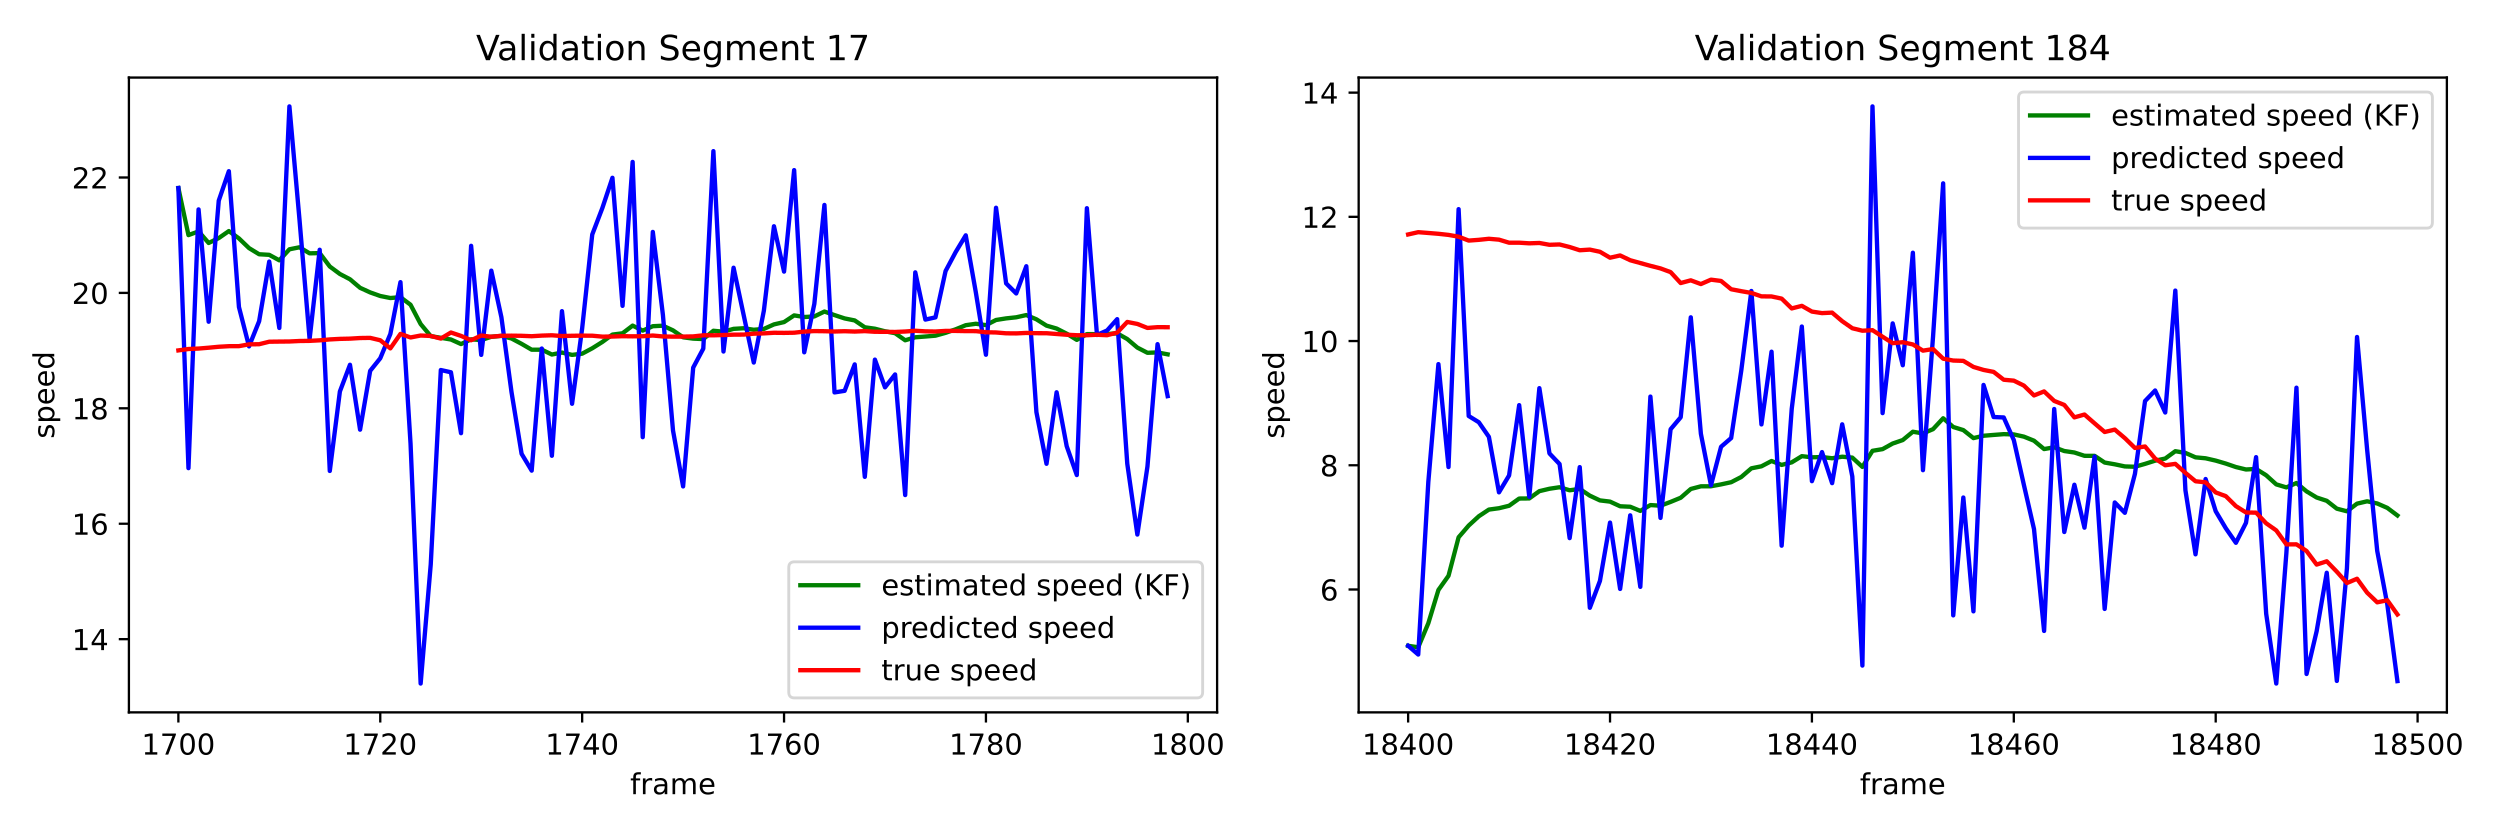 <?xml version="1.0" encoding="utf-8" standalone="no"?>
<!DOCTYPE svg PUBLIC "-//W3C//DTD SVG 1.1//EN"
  "http://www.w3.org/Graphics/SVG/1.1/DTD/svg11.dtd">
<!-- Created with matplotlib (https://matplotlib.org/) -->
<svg height="288pt" version="1.1" viewBox="0 0 864 288" width="864pt" xmlns="http://www.w3.org/2000/svg" xmlns:xlink="http://www.w3.org/1999/xlink">
 <defs>
  <style type="text/css">
*{stroke-linecap:butt;stroke-linejoin:round;}
  </style>
 </defs>
 <g id="figure_1">
  <g id="patch_1">
   <path d="M 0 288 
L 864 288 
L 864 0 
L 0 0 
z
" style="fill:#ffffff;"/>
  </g>
  <g id="axes_1">
   <g id="patch_2">
    <path d="M 44.55 246.2 
L 420.632 246.2 
L 420.632 26.8 
L 44.55 26.8 
z
" style="fill:#ffffff;"/>
   </g>
   <g id="matplotlib.axis_1">
    <g id="xtick_1">
     <g id="line2d_1">
      <defs>
       <path d="M 0 0 
L 0 3.5 
" id="m4467c79d5c" style="stroke:#000000;stroke-width:0.8;"/>
      </defs>
      <g>
       <use style="stroke:#000000;stroke-width:0.8;" x="61.645" xlink:href="#m4467c79d5c" y="246.2"/>
      </g>
     </g>
     <g id="text_1">
      <!-- 1700 -->
      <defs>
       <path d="M 12.406 8.297 
L 28.516 8.297 
L 28.516 63.922 
L 10.984 60.406 
L 10.984 69.391 
L 28.422 72.906 
L 38.281 72.906 
L 38.281 8.297 
L 54.391 8.297 
L 54.391 0 
L 12.406 0 
z
" id="DejaVuSans-49"/>
       <path d="M 8.203 72.906 
L 55.078 72.906 
L 55.078 68.703 
L 28.609 0 
L 18.312 0 
L 43.219 64.594 
L 8.203 64.594 
z
" id="DejaVuSans-55"/>
       <path d="M 31.781 66.406 
Q 24.172 66.406 20.328 58.906 
Q 16.5 51.422 16.5 36.375 
Q 16.5 21.391 20.328 13.891 
Q 24.172 6.391 31.781 6.391 
Q 39.453 6.391 43.281 13.891 
Q 47.125 21.391 47.125 36.375 
Q 47.125 51.422 43.281 58.906 
Q 39.453 66.406 31.781 66.406 
z
M 31.781 74.219 
Q 44.047 74.219 50.516 64.516 
Q 56.984 54.828 56.984 36.375 
Q 56.984 17.969 50.516 8.266 
Q 44.047 -1.422 31.781 -1.422 
Q 19.531 -1.422 13.062 8.266 
Q 6.594 17.969 6.594 36.375 
Q 6.594 54.828 13.062 64.516 
Q 19.531 74.219 31.781 74.219 
z
" id="DejaVuSans-48"/>
      </defs>
      <g transform="translate(48.92 260.798)scale(0.1 -0.1)">
       <use xlink:href="#DejaVuSans-49"/>
       <use x="63.623" xlink:href="#DejaVuSans-55"/>
       <use x="127.246" xlink:href="#DejaVuSans-48"/>
       <use x="190.869" xlink:href="#DejaVuSans-48"/>
      </g>
     </g>
    </g>
    <g id="xtick_2">
     <g id="line2d_2">
      <g>
       <use style="stroke:#000000;stroke-width:0.8;" x="131.419" xlink:href="#m4467c79d5c" y="246.2"/>
      </g>
     </g>
     <g id="text_2">
      <!-- 1720 -->
      <defs>
       <path d="M 19.188 8.297 
L 53.609 8.297 
L 53.609 0 
L 7.328 0 
L 7.328 8.297 
Q 12.938 14.109 22.625 23.891 
Q 32.328 33.688 34.812 36.531 
Q 39.547 41.844 41.422 45.531 
Q 43.312 49.219 43.312 52.781 
Q 43.312 58.594 39.234 62.25 
Q 35.156 65.922 28.609 65.922 
Q 23.969 65.922 18.812 64.312 
Q 13.672 62.703 7.812 59.422 
L 7.812 69.391 
Q 13.766 71.781 18.938 73 
Q 24.125 74.219 28.422 74.219 
Q 39.75 74.219 46.484 68.547 
Q 53.219 62.891 53.219 53.422 
Q 53.219 48.922 51.531 44.891 
Q 49.859 40.875 45.406 35.406 
Q 44.188 33.984 37.641 27.219 
Q 31.109 20.453 19.188 8.297 
z
" id="DejaVuSans-50"/>
      </defs>
      <g transform="translate(118.694 260.798)scale(0.1 -0.1)">
       <use xlink:href="#DejaVuSans-49"/>
       <use x="63.623" xlink:href="#DejaVuSans-55"/>
       <use x="127.246" xlink:href="#DejaVuSans-50"/>
       <use x="190.869" xlink:href="#DejaVuSans-48"/>
      </g>
     </g>
    </g>
    <g id="xtick_3">
     <g id="line2d_3">
      <g>
       <use style="stroke:#000000;stroke-width:0.8;" x="201.193" xlink:href="#m4467c79d5c" y="246.2"/>
      </g>
     </g>
     <g id="text_3">
      <!-- 1740 -->
      <defs>
       <path d="M 37.797 64.312 
L 12.891 25.391 
L 37.797 25.391 
z
M 35.203 72.906 
L 47.609 72.906 
L 47.609 25.391 
L 58.016 25.391 
L 58.016 17.188 
L 47.609 17.188 
L 47.609 0 
L 37.797 0 
L 37.797 17.188 
L 4.891 17.188 
L 4.891 26.703 
z
" id="DejaVuSans-52"/>
      </defs>
      <g transform="translate(188.468 260.798)scale(0.1 -0.1)">
       <use xlink:href="#DejaVuSans-49"/>
       <use x="63.623" xlink:href="#DejaVuSans-55"/>
       <use x="127.246" xlink:href="#DejaVuSans-52"/>
       <use x="190.869" xlink:href="#DejaVuSans-48"/>
      </g>
     </g>
    </g>
    <g id="xtick_4">
     <g id="line2d_4">
      <g>
       <use style="stroke:#000000;stroke-width:0.8;" x="270.966" xlink:href="#m4467c79d5c" y="246.2"/>
      </g>
     </g>
     <g id="text_4">
      <!-- 1760 -->
      <defs>
       <path d="M 33.016 40.375 
Q 26.375 40.375 22.484 35.828 
Q 18.609 31.297 18.609 23.391 
Q 18.609 15.531 22.484 10.953 
Q 26.375 6.391 33.016 6.391 
Q 39.656 6.391 43.531 10.953 
Q 47.406 15.531 47.406 23.391 
Q 47.406 31.297 43.531 35.828 
Q 39.656 40.375 33.016 40.375 
z
M 52.594 71.297 
L 52.594 62.312 
Q 48.875 64.062 45.094 64.984 
Q 41.312 65.922 37.594 65.922 
Q 27.828 65.922 22.672 59.328 
Q 17.531 52.734 16.797 39.406 
Q 19.672 43.656 24.016 45.922 
Q 28.375 48.188 33.594 48.188 
Q 44.578 48.188 50.953 41.516 
Q 57.328 34.859 57.328 23.391 
Q 57.328 12.156 50.688 5.359 
Q 44.047 -1.422 33.016 -1.422 
Q 20.359 -1.422 13.672 8.266 
Q 6.984 17.969 6.984 36.375 
Q 6.984 53.656 15.188 63.938 
Q 23.391 74.219 37.203 74.219 
Q 40.922 74.219 44.703 73.484 
Q 48.484 72.75 52.594 71.297 
z
" id="DejaVuSans-54"/>
      </defs>
      <g transform="translate(258.241 260.798)scale(0.1 -0.1)">
       <use xlink:href="#DejaVuSans-49"/>
       <use x="63.623" xlink:href="#DejaVuSans-55"/>
       <use x="127.246" xlink:href="#DejaVuSans-54"/>
       <use x="190.869" xlink:href="#DejaVuSans-48"/>
      </g>
     </g>
    </g>
    <g id="xtick_5">
     <g id="line2d_5">
      <g>
       <use style="stroke:#000000;stroke-width:0.8;" x="340.74" xlink:href="#m4467c79d5c" y="246.2"/>
      </g>
     </g>
     <g id="text_5">
      <!-- 1780 -->
      <defs>
       <path d="M 31.781 34.625 
Q 24.75 34.625 20.719 30.859 
Q 16.703 27.094 16.703 20.516 
Q 16.703 13.922 20.719 10.156 
Q 24.75 6.391 31.781 6.391 
Q 38.812 6.391 42.859 10.172 
Q 46.922 13.969 46.922 20.516 
Q 46.922 27.094 42.891 30.859 
Q 38.875 34.625 31.781 34.625 
z
M 21.922 38.812 
Q 15.578 40.375 12.031 44.719 
Q 8.5 49.078 8.5 55.328 
Q 8.5 64.062 14.719 69.141 
Q 20.953 74.219 31.781 74.219 
Q 42.672 74.219 48.875 69.141 
Q 55.078 64.062 55.078 55.328 
Q 55.078 49.078 51.531 44.719 
Q 48 40.375 41.703 38.812 
Q 48.828 37.156 52.797 32.312 
Q 56.781 27.484 56.781 20.516 
Q 56.781 9.906 50.312 4.234 
Q 43.844 -1.422 31.781 -1.422 
Q 19.734 -1.422 13.25 4.234 
Q 6.781 9.906 6.781 20.516 
Q 6.781 27.484 10.781 32.312 
Q 14.797 37.156 21.922 38.812 
z
M 18.312 54.391 
Q 18.312 48.734 21.844 45.562 
Q 25.391 42.391 31.781 42.391 
Q 38.141 42.391 41.719 45.562 
Q 45.312 48.734 45.312 54.391 
Q 45.312 60.062 41.719 63.234 
Q 38.141 66.406 31.781 66.406 
Q 25.391 66.406 21.844 63.234 
Q 18.312 60.062 18.312 54.391 
z
" id="DejaVuSans-56"/>
      </defs>
      <g transform="translate(328.015 260.798)scale(0.1 -0.1)">
       <use xlink:href="#DejaVuSans-49"/>
       <use x="63.623" xlink:href="#DejaVuSans-55"/>
       <use x="127.246" xlink:href="#DejaVuSans-56"/>
       <use x="190.869" xlink:href="#DejaVuSans-48"/>
      </g>
     </g>
    </g>
    <g id="xtick_6">
     <g id="line2d_6">
      <g>
       <use style="stroke:#000000;stroke-width:0.8;" x="410.514" xlink:href="#m4467c79d5c" y="246.2"/>
      </g>
     </g>
     <g id="text_6">
      <!-- 1800 -->
      <g transform="translate(397.789 260.798)scale(0.1 -0.1)">
       <use xlink:href="#DejaVuSans-49"/>
       <use x="63.623" xlink:href="#DejaVuSans-56"/>
       <use x="127.246" xlink:href="#DejaVuSans-48"/>
       <use x="190.869" xlink:href="#DejaVuSans-48"/>
      </g>
     </g>
    </g>
    <g id="text_7">
     <!-- frame -->
     <defs>
      <path d="M 37.109 75.984 
L 37.109 68.5 
L 28.516 68.5 
Q 23.688 68.5 21.797 66.547 
Q 19.922 64.594 19.922 59.516 
L 19.922 54.688 
L 34.719 54.688 
L 34.719 47.703 
L 19.922 47.703 
L 19.922 0 
L 10.891 0 
L 10.891 47.703 
L 2.297 47.703 
L 2.297 54.688 
L 10.891 54.688 
L 10.891 58.5 
Q 10.891 67.625 15.141 71.797 
Q 19.391 75.984 28.609 75.984 
z
" id="DejaVuSans-102"/>
      <path d="M 41.109 46.297 
Q 39.594 47.172 37.812 47.578 
Q 36.031 48 33.891 48 
Q 26.266 48 22.188 43.047 
Q 18.109 38.094 18.109 28.812 
L 18.109 0 
L 9.078 0 
L 9.078 54.688 
L 18.109 54.688 
L 18.109 46.188 
Q 20.953 51.172 25.484 53.578 
Q 30.031 56 36.531 56 
Q 37.453 56 38.578 55.875 
Q 39.703 55.766 41.062 55.516 
z
" id="DejaVuSans-114"/>
      <path d="M 34.281 27.484 
Q 23.391 27.484 19.188 25 
Q 14.984 22.516 14.984 16.5 
Q 14.984 11.719 18.141 8.906 
Q 21.297 6.109 26.703 6.109 
Q 34.188 6.109 38.703 11.406 
Q 43.219 16.703 43.219 25.484 
L 43.219 27.484 
z
M 52.203 31.203 
L 52.203 0 
L 43.219 0 
L 43.219 8.297 
Q 40.141 3.328 35.547 0.953 
Q 30.953 -1.422 24.312 -1.422 
Q 15.922 -1.422 10.953 3.297 
Q 6 8.016 6 15.922 
Q 6 25.141 12.172 29.828 
Q 18.359 34.516 30.609 34.516 
L 43.219 34.516 
L 43.219 35.406 
Q 43.219 41.609 39.141 45 
Q 35.062 48.391 27.688 48.391 
Q 23 48.391 18.547 47.266 
Q 14.109 46.141 10.016 43.891 
L 10.016 52.203 
Q 14.938 54.109 19.578 55.047 
Q 24.219 56 28.609 56 
Q 40.484 56 46.344 49.844 
Q 52.203 43.703 52.203 31.203 
z
" id="DejaVuSans-97"/>
      <path d="M 52 44.188 
Q 55.375 50.25 60.062 53.125 
Q 64.75 56 71.094 56 
Q 79.641 56 84.281 50.016 
Q 88.922 44.047 88.922 33.016 
L 88.922 0 
L 79.891 0 
L 79.891 32.719 
Q 79.891 40.578 77.094 44.375 
Q 74.312 48.188 68.609 48.188 
Q 61.625 48.188 57.562 43.547 
Q 53.516 38.922 53.516 30.906 
L 53.516 0 
L 44.484 0 
L 44.484 32.719 
Q 44.484 40.625 41.703 44.406 
Q 38.922 48.188 33.109 48.188 
Q 26.219 48.188 22.156 43.531 
Q 18.109 38.875 18.109 30.906 
L 18.109 0 
L 9.078 0 
L 9.078 54.688 
L 18.109 54.688 
L 18.109 46.188 
Q 21.188 51.219 25.484 53.609 
Q 29.781 56 35.688 56 
Q 41.656 56 45.828 52.969 
Q 50 49.953 52 44.188 
z
" id="DejaVuSans-109"/>
      <path d="M 56.203 29.594 
L 56.203 25.203 
L 14.891 25.203 
Q 15.484 15.922 20.484 11.062 
Q 25.484 6.203 34.422 6.203 
Q 39.594 6.203 44.453 7.469 
Q 49.312 8.734 54.109 11.281 
L 54.109 2.781 
Q 49.266 0.734 44.188 -0.344 
Q 39.109 -1.422 33.891 -1.422 
Q 20.797 -1.422 13.156 6.188 
Q 5.516 13.812 5.516 26.812 
Q 5.516 40.234 12.766 48.109 
Q 20.016 56 32.328 56 
Q 43.359 56 49.781 48.891 
Q 56.203 41.797 56.203 29.594 
z
M 47.219 32.234 
Q 47.125 39.594 43.094 43.984 
Q 39.062 48.391 32.422 48.391 
Q 24.906 48.391 20.391 44.141 
Q 15.875 39.891 15.188 32.172 
z
" id="DejaVuSans-101"/>
     </defs>
     <g transform="translate(217.764 274.477)scale(0.1 -0.1)">
      <use xlink:href="#DejaVuSans-102"/>
      <use x="35.205" xlink:href="#DejaVuSans-114"/>
      <use x="76.318" xlink:href="#DejaVuSans-97"/>
      <use x="137.598" xlink:href="#DejaVuSans-109"/>
      <use x="235.01" xlink:href="#DejaVuSans-101"/>
     </g>
    </g>
   </g>
   <g id="matplotlib.axis_2">
    <g id="ytick_1">
     <g id="line2d_7">
      <defs>
       <path d="M 0 0 
L -3.5 0 
" id="m9a32c4d038" style="stroke:#000000;stroke-width:0.8;"/>
      </defs>
      <g>
       <use style="stroke:#000000;stroke-width:0.8;" x="44.55" xlink:href="#m9a32c4d038" y="220.89"/>
      </g>
     </g>
     <g id="text_8">
      <!-- 14 -->
      <g transform="translate(24.825 224.689)scale(0.1 -0.1)">
       <use xlink:href="#DejaVuSans-49"/>
       <use x="63.623" xlink:href="#DejaVuSans-52"/>
      </g>
     </g>
    </g>
    <g id="ytick_2">
     <g id="line2d_8">
      <g>
       <use style="stroke:#000000;stroke-width:0.8;" x="44.55" xlink:href="#m9a32c4d038" y="181.003"/>
      </g>
     </g>
     <g id="text_9">
      <!-- 16 -->
      <g transform="translate(24.825 184.802)scale(0.1 -0.1)">
       <use xlink:href="#DejaVuSans-49"/>
       <use x="63.623" xlink:href="#DejaVuSans-54"/>
      </g>
     </g>
    </g>
    <g id="ytick_3">
     <g id="line2d_9">
      <g>
       <use style="stroke:#000000;stroke-width:0.8;" x="44.55" xlink:href="#m9a32c4d038" y="141.116"/>
      </g>
     </g>
     <g id="text_10">
      <!-- 18 -->
      <g transform="translate(24.825 144.915)scale(0.1 -0.1)">
       <use xlink:href="#DejaVuSans-49"/>
       <use x="63.623" xlink:href="#DejaVuSans-56"/>
      </g>
     </g>
    </g>
    <g id="ytick_4">
     <g id="line2d_10">
      <g>
       <use style="stroke:#000000;stroke-width:0.8;" x="44.55" xlink:href="#m9a32c4d038" y="101.229"/>
      </g>
     </g>
     <g id="text_11">
      <!-- 20 -->
      <g transform="translate(24.825 105.028)scale(0.1 -0.1)">
       <use xlink:href="#DejaVuSans-50"/>
       <use x="63.623" xlink:href="#DejaVuSans-48"/>
      </g>
     </g>
    </g>
    <g id="ytick_5">
     <g id="line2d_11">
      <g>
       <use style="stroke:#000000;stroke-width:0.8;" x="44.55" xlink:href="#m9a32c4d038" y="61.342"/>
      </g>
     </g>
     <g id="text_12">
      <!-- 22 -->
      <g transform="translate(24.825 65.141)scale(0.1 -0.1)">
       <use xlink:href="#DejaVuSans-50"/>
       <use x="63.623" xlink:href="#DejaVuSans-50"/>
      </g>
     </g>
    </g>
    <g id="text_13">
     <!-- speed -->
     <defs>
      <path d="M 44.281 53.078 
L 44.281 44.578 
Q 40.484 46.531 36.375 47.5 
Q 32.281 48.484 27.875 48.484 
Q 21.188 48.484 17.844 46.438 
Q 14.5 44.391 14.5 40.281 
Q 14.5 37.156 16.891 35.375 
Q 19.281 33.594 26.516 31.984 
L 29.594 31.297 
Q 39.156 29.25 43.188 25.516 
Q 47.219 21.781 47.219 15.094 
Q 47.219 7.469 41.188 3.016 
Q 35.156 -1.422 24.609 -1.422 
Q 20.219 -1.422 15.453 -0.562 
Q 10.688 0.297 5.422 2 
L 5.422 11.281 
Q 10.406 8.688 15.234 7.391 
Q 20.062 6.109 24.812 6.109 
Q 31.156 6.109 34.562 8.281 
Q 37.984 10.453 37.984 14.406 
Q 37.984 18.062 35.516 20.016 
Q 33.062 21.969 24.703 23.781 
L 21.578 24.516 
Q 13.234 26.266 9.516 29.906 
Q 5.812 33.547 5.812 39.891 
Q 5.812 47.609 11.281 51.797 
Q 16.75 56 26.812 56 
Q 31.781 56 36.172 55.266 
Q 40.578 54.547 44.281 53.078 
z
" id="DejaVuSans-115"/>
      <path d="M 18.109 8.203 
L 18.109 -20.797 
L 9.078 -20.797 
L 9.078 54.688 
L 18.109 54.688 
L 18.109 46.391 
Q 20.953 51.266 25.266 53.625 
Q 29.594 56 35.594 56 
Q 45.562 56 51.781 48.094 
Q 58.016 40.188 58.016 27.297 
Q 58.016 14.406 51.781 6.484 
Q 45.562 -1.422 35.594 -1.422 
Q 29.594 -1.422 25.266 0.953 
Q 20.953 3.328 18.109 8.203 
z
M 48.688 27.297 
Q 48.688 37.203 44.609 42.844 
Q 40.531 48.484 33.406 48.484 
Q 26.266 48.484 22.188 42.844 
Q 18.109 37.203 18.109 27.297 
Q 18.109 17.391 22.188 11.75 
Q 26.266 6.109 33.406 6.109 
Q 40.531 6.109 44.609 11.75 
Q 48.688 17.391 48.688 27.297 
z
" id="DejaVuSans-112"/>
      <path d="M 45.406 46.391 
L 45.406 75.984 
L 54.391 75.984 
L 54.391 0 
L 45.406 0 
L 45.406 8.203 
Q 42.578 3.328 38.25 0.953 
Q 33.938 -1.422 27.875 -1.422 
Q 17.969 -1.422 11.734 6.484 
Q 5.516 14.406 5.516 27.297 
Q 5.516 40.188 11.734 48.094 
Q 17.969 56 27.875 56 
Q 33.938 56 38.25 53.625 
Q 42.578 51.266 45.406 46.391 
z
M 14.797 27.297 
Q 14.797 17.391 18.875 11.75 
Q 22.953 6.109 30.078 6.109 
Q 37.203 6.109 41.297 11.75 
Q 45.406 17.391 45.406 27.297 
Q 45.406 37.203 41.297 42.844 
Q 37.203 48.484 30.078 48.484 
Q 22.953 48.484 18.875 42.844 
Q 14.797 37.203 14.797 27.297 
z
" id="DejaVuSans-100"/>
     </defs>
     <g transform="translate(18.745 151.606)rotate(-90)scale(0.1 -0.1)">
      <use xlink:href="#DejaVuSans-115"/>
      <use x="52.1" xlink:href="#DejaVuSans-112"/>
      <use x="115.576" xlink:href="#DejaVuSans-101"/>
      <use x="177.1" xlink:href="#DejaVuSans-101"/>
      <use x="238.623" xlink:href="#DejaVuSans-100"/>
     </g>
    </g>
   </g>
   <g id="line2d_12">
    <path clip-path="url(#p27941a4ada)" d="M 61.645 64.985 
L 65.133 81.252 
L 68.622 79.962 
L 72.111 83.972 
L 75.599 82.284 
L 79.088 79.856 
L 82.577 82.393 
L 86.066 85.744 
L 89.554 87.87 
L 93.043 88.071 
L 96.532 89.97 
L 100.02 86.159 
L 103.509 85.46 
L 106.998 87.55 
L 110.486 87.472 
L 113.975 92.108 
L 117.464 94.689 
L 120.952 96.515 
L 124.441 99.465 
L 127.93 101.058 
L 131.419 102.295 
L 134.907 102.995 
L 138.396 102.708 
L 141.885 105.324 
L 145.373 111.989 
L 148.862 116.165 
L 152.351 116.747 
L 155.839 117.332 
L 159.328 118.907 
L 162.817 117.271 
L 166.306 117.528 
L 169.794 116.39 
L 173.283 116.072 
L 176.772 116.98 
L 180.26 118.835 
L 183.749 120.863 
L 187.238 120.844 
L 190.726 122.526 
L 194.215 121.841 
L 197.704 122.646 
L 201.193 122.23 
L 204.681 120.368 
L 208.17 118.183 
L 211.659 115.632 
L 215.147 115.186 
L 218.636 112.535 
L 222.125 114.257 
L 225.613 112.737 
L 229.102 112.563 
L 232.591 114.174 
L 236.08 116.568 
L 239.568 117.032 
L 243.057 117.185 
L 246.546 114.312 
L 250.034 114.628 
L 253.523 113.653 
L 257.012 113.443 
L 260.5 113.966 
L 263.989 113.676 
L 267.478 112.114 
L 270.966 111.311 
L 274.455 109.001 
L 277.944 109.562 
L 281.433 109.362 
L 284.921 107.67 
L 288.41 108.897 
L 291.899 110.046 
L 295.387 110.743 
L 298.876 113.113 
L 302.365 113.603 
L 305.853 114.492 
L 309.342 115.146 
L 312.831 117.597 
L 316.32 116.569 
L 319.808 116.301 
L 323.297 116.011 
L 326.786 115.033 
L 330.274 113.811 
L 333.763 112.389 
L 337.252 111.893 
L 340.74 112.362 
L 344.229 110.586 
L 347.718 110.033 
L 351.207 109.656 
L 354.695 108.884 
L 358.184 110.352 
L 361.673 112.536 
L 365.161 113.545 
L 368.65 115.324 
L 372.139 117.461 
L 375.627 115.47 
L 379.116 115.483 
L 382.605 115.428 
L 386.094 115.204 
L 389.582 117.174 
L 393.071 120.13 
L 396.56 121.928 
L 400.048 121.797 
L 403.537 122.458 
" style="fill:none;stroke:#008000;stroke-linecap:square;stroke-width:1.5;"/>
   </g>
   <g id="line2d_13">
    <path clip-path="url(#p27941a4ada)" d="M 61.645 64.985 
L 65.133 161.785 
L 68.622 72.376 
L 72.111 111.185 
L 75.599 69.342 
L 79.088 59.168 
L 82.577 106.098 
L 86.066 119.702 
L 89.554 111.019 
L 93.043 90.402 
L 96.532 113.336 
L 100.02 36.773 
L 103.509 75.97 
L 106.998 117.162 
L 110.486 86.321 
L 113.975 162.76 
L 117.464 135.294 
L 120.952 126.068 
L 124.441 148.489 
L 127.93 128.163 
L 131.419 123.812 
L 134.907 115.419 
L 138.396 97.514 
L 141.885 153.354 
L 145.373 236.227 
L 148.862 195.09 
L 152.351 127.882 
L 155.839 128.658 
L 159.328 149.704 
L 162.817 84.959 
L 166.306 122.646 
L 169.794 93.539 
L 173.283 109.65 
L 176.772 135.469 
L 180.26 156.834 
L 183.749 162.647 
L 187.238 120.455 
L 190.726 157.508 
L 194.215 107.539 
L 197.704 139.538 
L 201.193 113.473 
L 204.681 81.042 
L 208.17 71.905 
L 211.659 61.443 
L 215.147 105.697 
L 218.636 55.961 
L 222.125 151.084 
L 225.613 80.157 
L 229.102 108.838 
L 232.591 148.794 
L 236.08 168.104 
L 239.568 127.039 
L 243.057 120.481 
L 246.546 52.236 
L 250.034 121.48 
L 253.523 92.527 
L 257.012 108.904 
L 260.5 125.292 
L 263.989 107.385 
L 267.478 78.195 
L 270.966 93.865 
L 274.455 58.795 
L 277.944 121.754 
L 281.433 105.013 
L 284.921 70.837 
L 288.41 135.619 
L 291.899 135.068 
L 295.387 125.933 
L 298.876 164.789 
L 302.365 124.29 
L 305.853 133.864 
L 309.342 129.41 
L 312.831 171.09 
L 316.32 94.133 
L 319.808 110.447 
L 323.297 109.68 
L 326.786 93.681 
L 330.274 87.125 
L 333.763 81.33 
L 337.252 101.073 
L 340.74 122.598 
L 344.229 71.802 
L 347.718 97.94 
L 351.207 101.414 
L 354.695 92.015 
L 358.184 142.432 
L 361.673 160.277 
L 365.161 135.578 
L 368.65 154.204 
L 372.139 164.173 
L 375.627 71.956 
L 379.116 115.773 
L 382.605 114.221 
L 386.094 110.306 
L 389.582 160.248 
L 393.071 184.741 
L 396.56 161.225 
L 400.048 118.946 
L 403.537 136.903 
" style="fill:none;stroke:#0000ff;stroke-linecap:square;stroke-width:1.5;"/>
   </g>
   <g id="line2d_14">
    <path clip-path="url(#p27941a4ada)" d="M 61.645 121.097 
L 65.133 120.616 
L 68.622 120.462 
L 72.111 120.169 
L 75.599 119.84 
L 79.088 119.645 
L 82.577 119.629 
L 86.066 119.006 
L 89.554 118.964 
L 93.043 118.098 
L 96.532 118.052 
L 100.02 118.017 
L 103.509 117.849 
L 106.998 117.801 
L 110.486 117.617 
L 113.975 117.305 
L 117.464 117.117 
L 120.952 117.034 
L 124.441 116.822 
L 127.93 116.77 
L 131.419 117.594 
L 134.907 120.39 
L 138.396 115.404 
L 141.885 116.627 
L 145.373 115.955 
L 148.862 116.106 
L 152.351 117.007 
L 155.839 114.915 
L 159.328 116.082 
L 162.817 117.591 
L 166.306 115.96 
L 169.794 116.371 
L 173.283 116.055 
L 176.772 116.006 
L 180.26 116.053 
L 183.749 116.199 
L 187.238 115.985 
L 190.726 115.87 
L 194.215 116.134 
L 197.704 116.044 
L 201.193 116 
L 204.681 116.019 
L 208.17 116.34 
L 211.659 116.307 
L 215.147 116.192 
L 218.636 116.236 
L 222.125 116.201 
L 225.613 115.956 
L 229.102 116.278 
L 232.591 116.346 
L 236.08 116.324 
L 239.568 116.261 
L 243.057 115.886 
L 246.546 115.888 
L 250.034 115.773 
L 253.523 115.658 
L 257.012 115.629 
L 260.5 115.323 
L 263.989 115.215 
L 267.478 115.007 
L 270.966 115.043 
L 274.455 114.986 
L 277.944 114.589 
L 281.433 114.42 
L 284.921 114.466 
L 288.41 114.569 
L 291.899 114.462 
L 295.387 114.585 
L 298.876 114.434 
L 302.365 114.663 
L 305.853 114.677 
L 309.342 114.726 
L 312.831 114.571 
L 316.32 114.309 
L 319.808 114.517 
L 323.297 114.569 
L 326.786 114.361 
L 330.274 114.364 
L 333.763 114.431 
L 337.252 114.44 
L 340.74 114.827 
L 344.229 114.904 
L 347.718 115.19 
L 351.207 115.224 
L 354.695 115.061 
L 358.184 115.151 
L 361.673 115.159 
L 365.161 115.431 
L 368.65 115.686 
L 372.139 115.85 
L 375.627 115.85 
L 379.116 115.694 
L 382.605 115.85 
L 386.094 114.944 
L 389.582 111.265 
L 393.071 111.955 
L 396.56 113.336 
L 400.048 113.068 
L 403.537 113.085 
" style="fill:none;stroke:#ff0000;stroke-linecap:square;stroke-width:1.5;"/>
   </g>
   <g id="patch_3">
    <path d="M 44.55 246.2 
L 44.55 26.8 
" style="fill:none;stroke:#000000;stroke-linecap:square;stroke-linejoin:miter;stroke-width:0.8;"/>
   </g>
   <g id="patch_4">
    <path d="M 420.632 246.2 
L 420.632 26.8 
" style="fill:none;stroke:#000000;stroke-linecap:square;stroke-linejoin:miter;stroke-width:0.8;"/>
   </g>
   <g id="patch_5">
    <path d="M 44.55 246.2 
L 420.632 246.2 
" style="fill:none;stroke:#000000;stroke-linecap:square;stroke-linejoin:miter;stroke-width:0.8;"/>
   </g>
   <g id="patch_6">
    <path d="M 44.55 26.8 
L 420.632 26.8 
" style="fill:none;stroke:#000000;stroke-linecap:square;stroke-linejoin:miter;stroke-width:0.8;"/>
   </g>
   <g id="text_14">
    <!-- Validation Segment 17 -->
    <defs>
     <path d="M 28.609 0 
L 0.781 72.906 
L 11.078 72.906 
L 34.188 11.531 
L 57.328 72.906 
L 67.578 72.906 
L 39.797 0 
z
" id="DejaVuSans-86"/>
     <path d="M 9.422 75.984 
L 18.406 75.984 
L 18.406 0 
L 9.422 0 
z
" id="DejaVuSans-108"/>
     <path d="M 9.422 54.688 
L 18.406 54.688 
L 18.406 0 
L 9.422 0 
z
M 9.422 75.984 
L 18.406 75.984 
L 18.406 64.594 
L 9.422 64.594 
z
" id="DejaVuSans-105"/>
     <path d="M 18.312 70.219 
L 18.312 54.688 
L 36.812 54.688 
L 36.812 47.703 
L 18.312 47.703 
L 18.312 18.016 
Q 18.312 11.328 20.141 9.422 
Q 21.969 7.516 27.594 7.516 
L 36.812 7.516 
L 36.812 0 
L 27.594 0 
Q 17.188 0 13.234 3.875 
Q 9.281 7.766 9.281 18.016 
L 9.281 47.703 
L 2.688 47.703 
L 2.688 54.688 
L 9.281 54.688 
L 9.281 70.219 
z
" id="DejaVuSans-116"/>
     <path d="M 30.609 48.391 
Q 23.391 48.391 19.188 42.75 
Q 14.984 37.109 14.984 27.297 
Q 14.984 17.484 19.156 11.844 
Q 23.344 6.203 30.609 6.203 
Q 37.797 6.203 41.984 11.859 
Q 46.188 17.531 46.188 27.297 
Q 46.188 37.016 41.984 42.703 
Q 37.797 48.391 30.609 48.391 
z
M 30.609 56 
Q 42.328 56 49.016 48.375 
Q 55.719 40.766 55.719 27.297 
Q 55.719 13.875 49.016 6.219 
Q 42.328 -1.422 30.609 -1.422 
Q 18.844 -1.422 12.172 6.219 
Q 5.516 13.875 5.516 27.297 
Q 5.516 40.766 12.172 48.375 
Q 18.844 56 30.609 56 
z
" id="DejaVuSans-111"/>
     <path d="M 54.891 33.016 
L 54.891 0 
L 45.906 0 
L 45.906 32.719 
Q 45.906 40.484 42.875 44.328 
Q 39.844 48.188 33.797 48.188 
Q 26.516 48.188 22.312 43.547 
Q 18.109 38.922 18.109 30.906 
L 18.109 0 
L 9.078 0 
L 9.078 54.688 
L 18.109 54.688 
L 18.109 46.188 
Q 21.344 51.125 25.703 53.562 
Q 30.078 56 35.797 56 
Q 45.219 56 50.047 50.172 
Q 54.891 44.344 54.891 33.016 
z
" id="DejaVuSans-110"/>
     <path id="DejaVuSans-32"/>
     <path d="M 53.516 70.516 
L 53.516 60.891 
Q 47.906 63.578 42.922 64.891 
Q 37.938 66.219 33.297 66.219 
Q 25.25 66.219 20.875 63.094 
Q 16.5 59.969 16.5 54.203 
Q 16.5 49.359 19.406 46.891 
Q 22.312 44.438 30.422 42.922 
L 36.375 41.703 
Q 47.406 39.594 52.656 34.297 
Q 57.906 29 57.906 20.125 
Q 57.906 9.516 50.797 4.047 
Q 43.703 -1.422 29.984 -1.422 
Q 24.812 -1.422 18.969 -0.25 
Q 13.141 0.922 6.891 3.219 
L 6.891 13.375 
Q 12.891 10.016 18.656 8.297 
Q 24.422 6.594 29.984 6.594 
Q 38.422 6.594 43.016 9.906 
Q 47.609 13.234 47.609 19.391 
Q 47.609 24.75 44.312 27.781 
Q 41.016 30.812 33.5 32.328 
L 27.484 33.5 
Q 16.453 35.688 11.516 40.375 
Q 6.594 45.062 6.594 53.422 
Q 6.594 63.094 13.406 68.656 
Q 20.219 74.219 32.172 74.219 
Q 37.312 74.219 42.625 73.281 
Q 47.953 72.359 53.516 70.516 
z
" id="DejaVuSans-83"/>
     <path d="M 45.406 27.984 
Q 45.406 37.75 41.375 43.109 
Q 37.359 48.484 30.078 48.484 
Q 22.859 48.484 18.828 43.109 
Q 14.797 37.75 14.797 27.984 
Q 14.797 18.266 18.828 12.891 
Q 22.859 7.516 30.078 7.516 
Q 37.359 7.516 41.375 12.891 
Q 45.406 18.266 45.406 27.984 
z
M 54.391 6.781 
Q 54.391 -7.172 48.188 -13.984 
Q 42 -20.797 29.203 -20.797 
Q 24.469 -20.797 20.266 -20.094 
Q 16.062 -19.391 12.109 -17.922 
L 12.109 -9.188 
Q 16.062 -11.328 19.922 -12.344 
Q 23.781 -13.375 27.781 -13.375 
Q 36.625 -13.375 41.016 -8.766 
Q 45.406 -4.156 45.406 5.172 
L 45.406 9.625 
Q 42.625 4.781 38.281 2.391 
Q 33.938 0 27.875 0 
Q 17.828 0 11.672 7.656 
Q 5.516 15.328 5.516 27.984 
Q 5.516 40.672 11.672 48.328 
Q 17.828 56 27.875 56 
Q 33.938 56 38.281 53.609 
Q 42.625 51.219 45.406 46.391 
L 45.406 54.688 
L 54.391 54.688 
z
" id="DejaVuSans-103"/>
    </defs>
    <g transform="translate(164.512 20.8)scale(0.12 -0.12)">
     <use xlink:href="#DejaVuSans-86"/>
     <use x="60.658" xlink:href="#DejaVuSans-97"/>
     <use x="121.938" xlink:href="#DejaVuSans-108"/>
     <use x="149.721" xlink:href="#DejaVuSans-105"/>
     <use x="177.504" xlink:href="#DejaVuSans-100"/>
     <use x="240.98" xlink:href="#DejaVuSans-97"/>
     <use x="302.26" xlink:href="#DejaVuSans-116"/>
     <use x="341.469" xlink:href="#DejaVuSans-105"/>
     <use x="369.252" xlink:href="#DejaVuSans-111"/>
     <use x="430.434" xlink:href="#DejaVuSans-110"/>
     <use x="493.812" xlink:href="#DejaVuSans-32"/>
     <use x="525.6" xlink:href="#DejaVuSans-83"/>
     <use x="589.076" xlink:href="#DejaVuSans-101"/>
     <use x="650.6" xlink:href="#DejaVuSans-103"/>
     <use x="714.076" xlink:href="#DejaVuSans-109"/>
     <use x="811.488" xlink:href="#DejaVuSans-101"/>
     <use x="873.012" xlink:href="#DejaVuSans-110"/>
     <use x="936.391" xlink:href="#DejaVuSans-116"/>
     <use x="975.6" xlink:href="#DejaVuSans-32"/>
     <use x="1007.387" xlink:href="#DejaVuSans-49"/>
     <use x="1071.01" xlink:href="#DejaVuSans-55"/>
    </g>
   </g>
   <g id="legend_1">
    <g id="patch_7">
     <path d="M 274.599 241.2 
L 413.632 241.2 
Q 415.632 241.2 415.632 239.2 
L 415.632 196.166 
Q 415.632 194.166 413.632 194.166 
L 274.599 194.166 
Q 272.599 194.166 272.599 196.166 
L 272.599 239.2 
Q 272.599 241.2 274.599 241.2 
z
" style="fill:#ffffff;opacity:0.8;stroke:#cccccc;stroke-linejoin:miter;"/>
    </g>
    <g id="line2d_15">
     <path d="M 276.599 202.264 
L 296.599 202.264 
" style="fill:none;stroke:#008000;stroke-linecap:square;stroke-width:1.5;"/>
    </g>
    <g id="line2d_16"/>
    <g id="text_15">
     <!-- estimated speed (KF) -->
     <defs>
      <path d="M 31 75.875 
Q 24.469 64.656 21.281 53.656 
Q 18.109 42.672 18.109 31.391 
Q 18.109 20.125 21.312 9.062 
Q 24.516 -2 31 -13.188 
L 23.188 -13.188 
Q 15.875 -1.703 12.234 9.375 
Q 8.594 20.453 8.594 31.391 
Q 8.594 42.281 12.203 53.312 
Q 15.828 64.359 23.188 75.875 
z
" id="DejaVuSans-40"/>
      <path d="M 9.812 72.906 
L 19.672 72.906 
L 19.672 42.094 
L 52.391 72.906 
L 65.094 72.906 
L 28.906 38.922 
L 67.672 0 
L 54.688 0 
L 19.672 35.109 
L 19.672 0 
L 9.812 0 
z
" id="DejaVuSans-75"/>
      <path d="M 9.812 72.906 
L 51.703 72.906 
L 51.703 64.594 
L 19.672 64.594 
L 19.672 43.109 
L 48.578 43.109 
L 48.578 34.812 
L 19.672 34.812 
L 19.672 0 
L 9.812 0 
z
" id="DejaVuSans-70"/>
      <path d="M 8.016 75.875 
L 15.828 75.875 
Q 23.141 64.359 26.781 53.312 
Q 30.422 42.281 30.422 31.391 
Q 30.422 20.453 26.781 9.375 
Q 23.141 -1.703 15.828 -13.188 
L 8.016 -13.188 
Q 14.5 -2 17.703 9.062 
Q 20.906 20.125 20.906 31.391 
Q 20.906 42.672 17.703 53.656 
Q 14.5 64.656 8.016 75.875 
z
" id="DejaVuSans-41"/>
     </defs>
     <g transform="translate(304.599 205.764)scale(0.1 -0.1)">
      <use xlink:href="#DejaVuSans-101"/>
      <use x="61.523" xlink:href="#DejaVuSans-115"/>
      <use x="113.623" xlink:href="#DejaVuSans-116"/>
      <use x="152.832" xlink:href="#DejaVuSans-105"/>
      <use x="180.615" xlink:href="#DejaVuSans-109"/>
      <use x="278.027" xlink:href="#DejaVuSans-97"/>
      <use x="339.307" xlink:href="#DejaVuSans-116"/>
      <use x="378.516" xlink:href="#DejaVuSans-101"/>
      <use x="440.039" xlink:href="#DejaVuSans-100"/>
      <use x="503.516" xlink:href="#DejaVuSans-32"/>
      <use x="535.303" xlink:href="#DejaVuSans-115"/>
      <use x="587.402" xlink:href="#DejaVuSans-112"/>
      <use x="650.879" xlink:href="#DejaVuSans-101"/>
      <use x="712.402" xlink:href="#DejaVuSans-101"/>
      <use x="773.926" xlink:href="#DejaVuSans-100"/>
      <use x="837.402" xlink:href="#DejaVuSans-32"/>
      <use x="869.189" xlink:href="#DejaVuSans-40"/>
      <use x="908.203" xlink:href="#DejaVuSans-75"/>
      <use x="973.779" xlink:href="#DejaVuSans-70"/>
      <use x="1031.299" xlink:href="#DejaVuSans-41"/>
     </g>
    </g>
    <g id="line2d_17">
     <path d="M 276.599 216.942 
L 296.599 216.942 
" style="fill:none;stroke:#0000ff;stroke-linecap:square;stroke-width:1.5;"/>
    </g>
    <g id="line2d_18"/>
    <g id="text_16">
     <!-- predicted speed -->
     <defs>
      <path d="M 48.781 52.594 
L 48.781 44.188 
Q 44.969 46.297 41.141 47.344 
Q 37.312 48.391 33.406 48.391 
Q 24.656 48.391 19.812 42.844 
Q 14.984 37.312 14.984 27.297 
Q 14.984 17.281 19.812 11.734 
Q 24.656 6.203 33.406 6.203 
Q 37.312 6.203 41.141 7.25 
Q 44.969 8.297 48.781 10.406 
L 48.781 2.094 
Q 45.016 0.344 40.984 -0.531 
Q 36.969 -1.422 32.422 -1.422 
Q 20.062 -1.422 12.781 6.344 
Q 5.516 14.109 5.516 27.297 
Q 5.516 40.672 12.859 48.328 
Q 20.219 56 33.016 56 
Q 37.156 56 41.109 55.141 
Q 45.062 54.297 48.781 52.594 
z
" id="DejaVuSans-99"/>
     </defs>
     <g transform="translate(304.599 220.442)scale(0.1 -0.1)">
      <use xlink:href="#DejaVuSans-112"/>
      <use x="63.477" xlink:href="#DejaVuSans-114"/>
      <use x="102.34" xlink:href="#DejaVuSans-101"/>
      <use x="163.863" xlink:href="#DejaVuSans-100"/>
      <use x="227.34" xlink:href="#DejaVuSans-105"/>
      <use x="255.123" xlink:href="#DejaVuSans-99"/>
      <use x="310.104" xlink:href="#DejaVuSans-116"/>
      <use x="349.312" xlink:href="#DejaVuSans-101"/>
      <use x="410.836" xlink:href="#DejaVuSans-100"/>
      <use x="474.312" xlink:href="#DejaVuSans-32"/>
      <use x="506.1" xlink:href="#DejaVuSans-115"/>
      <use x="558.199" xlink:href="#DejaVuSans-112"/>
      <use x="621.676" xlink:href="#DejaVuSans-101"/>
      <use x="683.199" xlink:href="#DejaVuSans-101"/>
      <use x="744.723" xlink:href="#DejaVuSans-100"/>
     </g>
    </g>
    <g id="line2d_19">
     <path d="M 276.599 231.62 
L 296.599 231.62 
" style="fill:none;stroke:#ff0000;stroke-linecap:square;stroke-width:1.5;"/>
    </g>
    <g id="line2d_20"/>
    <g id="text_17">
     <!-- true speed -->
     <defs>
      <path d="M 8.5 21.578 
L 8.5 54.688 
L 17.484 54.688 
L 17.484 21.922 
Q 17.484 14.156 20.5 10.266 
Q 23.531 6.391 29.594 6.391 
Q 36.859 6.391 41.078 11.031 
Q 45.312 15.672 45.312 23.688 
L 45.312 54.688 
L 54.297 54.688 
L 54.297 0 
L 45.312 0 
L 45.312 8.406 
Q 42.047 3.422 37.719 1 
Q 33.406 -1.422 27.688 -1.422 
Q 18.266 -1.422 13.375 4.438 
Q 8.5 10.297 8.5 21.578 
z
M 31.109 56 
z
" id="DejaVuSans-117"/>
     </defs>
     <g transform="translate(304.599 235.12)scale(0.1 -0.1)">
      <use xlink:href="#DejaVuSans-116"/>
      <use x="39.209" xlink:href="#DejaVuSans-114"/>
      <use x="80.322" xlink:href="#DejaVuSans-117"/>
      <use x="143.701" xlink:href="#DejaVuSans-101"/>
      <use x="205.225" xlink:href="#DejaVuSans-32"/>
      <use x="237.012" xlink:href="#DejaVuSans-115"/>
      <use x="289.111" xlink:href="#DejaVuSans-112"/>
      <use x="352.588" xlink:href="#DejaVuSans-101"/>
      <use x="414.111" xlink:href="#DejaVuSans-101"/>
      <use x="475.635" xlink:href="#DejaVuSans-100"/>
     </g>
    </g>
   </g>
  </g>
  <g id="axes_2">
   <g id="patch_8">
    <path d="M 469.556 246.2 
L 845.638 246.2 
L 845.638 26.8 
L 469.556 26.8 
z
" style="fill:#ffffff;"/>
   </g>
   <g id="matplotlib.axis_3">
    <g id="xtick_7">
     <g id="line2d_21">
      <g>
       <use style="stroke:#000000;stroke-width:0.8;" x="486.651" xlink:href="#m4467c79d5c" y="246.2"/>
      </g>
     </g>
     <g id="text_18">
      <!-- 18400 -->
      <g transform="translate(470.745 260.798)scale(0.1 -0.1)">
       <use xlink:href="#DejaVuSans-49"/>
       <use x="63.623" xlink:href="#DejaVuSans-56"/>
       <use x="127.246" xlink:href="#DejaVuSans-52"/>
       <use x="190.869" xlink:href="#DejaVuSans-48"/>
       <use x="254.492" xlink:href="#DejaVuSans-48"/>
      </g>
     </g>
    </g>
    <g id="xtick_8">
     <g id="line2d_22">
      <g>
       <use style="stroke:#000000;stroke-width:0.8;" x="556.425" xlink:href="#m4467c79d5c" y="246.2"/>
      </g>
     </g>
     <g id="text_19">
      <!-- 18420 -->
      <g transform="translate(540.519 260.798)scale(0.1 -0.1)">
       <use xlink:href="#DejaVuSans-49"/>
       <use x="63.623" xlink:href="#DejaVuSans-56"/>
       <use x="127.246" xlink:href="#DejaVuSans-52"/>
       <use x="190.869" xlink:href="#DejaVuSans-50"/>
       <use x="254.492" xlink:href="#DejaVuSans-48"/>
      </g>
     </g>
    </g>
    <g id="xtick_9">
     <g id="line2d_23">
      <g>
       <use style="stroke:#000000;stroke-width:0.8;" x="626.199" xlink:href="#m4467c79d5c" y="246.2"/>
      </g>
     </g>
     <g id="text_20">
      <!-- 18440 -->
      <g transform="translate(610.293 260.798)scale(0.1 -0.1)">
       <use xlink:href="#DejaVuSans-49"/>
       <use x="63.623" xlink:href="#DejaVuSans-56"/>
       <use x="127.246" xlink:href="#DejaVuSans-52"/>
       <use x="190.869" xlink:href="#DejaVuSans-52"/>
       <use x="254.492" xlink:href="#DejaVuSans-48"/>
      </g>
     </g>
    </g>
    <g id="xtick_10">
     <g id="line2d_24">
      <g>
       <use style="stroke:#000000;stroke-width:0.8;" x="695.973" xlink:href="#m4467c79d5c" y="246.2"/>
      </g>
     </g>
     <g id="text_21">
      <!-- 18460 -->
      <g transform="translate(680.066 260.798)scale(0.1 -0.1)">
       <use xlink:href="#DejaVuSans-49"/>
       <use x="63.623" xlink:href="#DejaVuSans-56"/>
       <use x="127.246" xlink:href="#DejaVuSans-52"/>
       <use x="190.869" xlink:href="#DejaVuSans-54"/>
       <use x="254.492" xlink:href="#DejaVuSans-48"/>
      </g>
     </g>
    </g>
    <g id="xtick_11">
     <g id="line2d_25">
      <g>
       <use style="stroke:#000000;stroke-width:0.8;" x="765.747" xlink:href="#m4467c79d5c" y="246.2"/>
      </g>
     </g>
     <g id="text_22">
      <!-- 18480 -->
      <g transform="translate(749.84 260.798)scale(0.1 -0.1)">
       <use xlink:href="#DejaVuSans-49"/>
       <use x="63.623" xlink:href="#DejaVuSans-56"/>
       <use x="127.246" xlink:href="#DejaVuSans-52"/>
       <use x="190.869" xlink:href="#DejaVuSans-56"/>
       <use x="254.492" xlink:href="#DejaVuSans-48"/>
      </g>
     </g>
    </g>
    <g id="xtick_12">
     <g id="line2d_26">
      <g>
       <use style="stroke:#000000;stroke-width:0.8;" x="835.521" xlink:href="#m4467c79d5c" y="246.2"/>
      </g>
     </g>
     <g id="text_23">
      <!-- 18500 -->
      <defs>
       <path d="M 10.797 72.906 
L 49.516 72.906 
L 49.516 64.594 
L 19.828 64.594 
L 19.828 46.734 
Q 21.969 47.469 24.109 47.828 
Q 26.266 48.188 28.422 48.188 
Q 40.625 48.188 47.75 41.5 
Q 54.891 34.812 54.891 23.391 
Q 54.891 11.625 47.562 5.094 
Q 40.234 -1.422 26.906 -1.422 
Q 22.312 -1.422 17.547 -0.641 
Q 12.797 0.141 7.719 1.703 
L 7.719 11.625 
Q 12.109 9.234 16.797 8.062 
Q 21.484 6.891 26.703 6.891 
Q 35.156 6.891 40.078 11.328 
Q 45.016 15.766 45.016 23.391 
Q 45.016 31 40.078 35.438 
Q 35.156 39.891 26.703 39.891 
Q 22.75 39.891 18.812 39.016 
Q 14.891 38.141 10.797 36.281 
z
" id="DejaVuSans-53"/>
      </defs>
      <g transform="translate(819.614 260.798)scale(0.1 -0.1)">
       <use xlink:href="#DejaVuSans-49"/>
       <use x="63.623" xlink:href="#DejaVuSans-56"/>
       <use x="127.246" xlink:href="#DejaVuSans-53"/>
       <use x="190.869" xlink:href="#DejaVuSans-48"/>
       <use x="254.492" xlink:href="#DejaVuSans-48"/>
      </g>
     </g>
    </g>
    <g id="text_24">
     <!-- frame -->
     <g transform="translate(642.771 274.477)scale(0.1 -0.1)">
      <use xlink:href="#DejaVuSans-102"/>
      <use x="35.205" xlink:href="#DejaVuSans-114"/>
      <use x="76.318" xlink:href="#DejaVuSans-97"/>
      <use x="137.598" xlink:href="#DejaVuSans-109"/>
      <use x="235.01" xlink:href="#DejaVuSans-101"/>
     </g>
    </g>
   </g>
   <g id="matplotlib.axis_4">
    <g id="ytick_6">
     <g id="line2d_27">
      <g>
       <use style="stroke:#000000;stroke-width:0.8;" x="469.556" xlink:href="#m9a32c4d038" y="203.727"/>
      </g>
     </g>
     <g id="text_25">
      <!-- 6 -->
      <g transform="translate(456.194 207.526)scale(0.1 -0.1)">
       <use xlink:href="#DejaVuSans-54"/>
      </g>
     </g>
    </g>
    <g id="ytick_7">
     <g id="line2d_28">
      <g>
       <use style="stroke:#000000;stroke-width:0.8;" x="469.556" xlink:href="#m9a32c4d038" y="160.797"/>
      </g>
     </g>
     <g id="text_26">
      <!-- 8 -->
      <g transform="translate(456.194 164.596)scale(0.1 -0.1)">
       <use xlink:href="#DejaVuSans-56"/>
      </g>
     </g>
    </g>
    <g id="ytick_8">
     <g id="line2d_29">
      <g>
       <use style="stroke:#000000;stroke-width:0.8;" x="469.556" xlink:href="#m9a32c4d038" y="117.867"/>
      </g>
     </g>
     <g id="text_27">
      <!-- 10 -->
      <g transform="translate(449.831 121.666)scale(0.1 -0.1)">
       <use xlink:href="#DejaVuSans-49"/>
       <use x="63.623" xlink:href="#DejaVuSans-48"/>
      </g>
     </g>
    </g>
    <g id="ytick_9">
     <g id="line2d_30">
      <g>
       <use style="stroke:#000000;stroke-width:0.8;" x="469.556" xlink:href="#m9a32c4d038" y="74.937"/>
      </g>
     </g>
     <g id="text_28">
      <!-- 12 -->
      <g transform="translate(449.831 78.736)scale(0.1 -0.1)">
       <use xlink:href="#DejaVuSans-49"/>
       <use x="63.623" xlink:href="#DejaVuSans-50"/>
      </g>
     </g>
    </g>
    <g id="ytick_10">
     <g id="line2d_31">
      <g>
       <use style="stroke:#000000;stroke-width:0.8;" x="469.556" xlink:href="#m9a32c4d038" y="32.007"/>
      </g>
     </g>
     <g id="text_29">
      <!-- 14 -->
      <g transform="translate(449.831 35.806)scale(0.1 -0.1)">
       <use xlink:href="#DejaVuSans-49"/>
       <use x="63.623" xlink:href="#DejaVuSans-52"/>
      </g>
     </g>
    </g>
    <g id="text_30">
     <!-- speed -->
     <g transform="translate(443.752 151.606)rotate(-90)scale(0.1 -0.1)">
      <use xlink:href="#DejaVuSans-115"/>
      <use x="52.1" xlink:href="#DejaVuSans-112"/>
      <use x="115.576" xlink:href="#DejaVuSans-101"/>
      <use x="177.1" xlink:href="#DejaVuSans-101"/>
      <use x="238.623" xlink:href="#DejaVuSans-100"/>
     </g>
    </g>
   </g>
   <g id="line2d_32">
    <path clip-path="url(#p23c70fef85)" d="M 486.651 223.19 
L 490.14 223.697 
L 493.628 215.391 
L 497.117 203.892 
L 500.606 198.99 
L 504.094 185.681 
L 507.583 181.628 
L 511.072 178.421 
L 514.56 176.113 
L 518.049 175.641 
L 521.538 174.79 
L 525.027 172.299 
L 528.515 172.257 
L 532.004 169.744 
L 535.493 168.914 
L 538.981 168.388 
L 542.47 169.439 
L 545.959 168.974 
L 549.447 171.305 
L 552.936 172.941 
L 556.425 173.358 
L 559.914 174.968 
L 563.402 175.132 
L 566.891 176.562 
L 570.38 174.55 
L 573.868 174.773 
L 577.357 173.461 
L 580.846 172.024 
L 584.334 168.991 
L 587.823 168.071 
L 591.312 168.054 
L 594.801 167.407 
L 598.289 166.652 
L 601.778 164.848 
L 605.267 161.856 
L 608.755 161.154 
L 612.244 159.329 
L 615.733 160.671 
L 619.221 159.787 
L 622.71 157.651 
L 626.199 158.043 
L 629.687 157.962 
L 633.176 158.368 
L 636.665 157.841 
L 640.154 158.147 
L 643.642 161.364 
L 647.131 155.799 
L 650.62 155.217 
L 654.108 153.283 
L 657.597 152.081 
L 661.086 149.207 
L 664.574 149.796 
L 668.063 148.314 
L 671.552 144.556 
L 675.041 147.566 
L 678.529 148.642 
L 682.018 151.406 
L 685.507 150.596 
L 688.995 150.311 
L 692.484 150.045 
L 695.973 150.135 
L 699.461 150.904 
L 702.95 152.308 
L 706.439 155.196 
L 709.928 154.589 
L 713.416 155.874 
L 716.905 156.385 
L 720.394 157.525 
L 723.882 157.537 
L 727.371 159.857 
L 730.86 160.462 
L 734.348 161.197 
L 737.837 161.309 
L 741.326 160.314 
L 744.815 159.203 
L 748.303 158.474 
L 751.792 155.932 
L 755.281 156.523 
L 758.769 158.057 
L 762.258 158.386 
L 765.747 159.187 
L 769.235 160.21 
L 772.724 161.408 
L 776.213 162.252 
L 779.701 162.066 
L 783.19 164.255 
L 786.679 167.404 
L 790.168 168.443 
L 793.656 166.936 
L 797.145 169.823 
L 800.634 171.937 
L 804.122 173.075 
L 807.611 175.798 
L 811.1 176.699 
L 814.588 174.064 
L 818.077 173.247 
L 821.566 173.997 
L 825.055 175.524 
L 828.543 178.142 
" style="fill:none;stroke:#008000;stroke-linecap:square;stroke-width:1.5;"/>
   </g>
   <g id="line2d_33">
    <path clip-path="url(#p23c70fef85)" d="M 486.651 223.19 
L 490.14 226.204 
L 493.628 166.553 
L 497.117 125.842 
L 500.606 161.406 
L 504.094 72.287 
L 507.583 143.768 
L 511.072 145.928 
L 514.56 150.977 
L 518.049 170.152 
L 521.538 164.323 
L 525.027 140.018 
L 528.515 171.684 
L 532.004 134.151 
L 535.493 156.7 
L 538.981 160.371 
L 542.47 185.965 
L 545.959 161.441 
L 549.447 210.049 
L 552.936 200.771 
L 556.425 180.611 
L 559.914 203.533 
L 563.402 178.099 
L 566.891 202.81 
L 570.38 137.059 
L 573.868 178.981 
L 577.357 148.354 
L 580.846 144.214 
L 584.334 109.667 
L 587.823 149.9 
L 591.312 167.718 
L 594.801 154.403 
L 598.289 151.387 
L 601.778 128.108 
L 605.267 100.564 
L 608.755 146.678 
L 612.244 121.55 
L 615.733 188.587 
L 619.221 141.315 
L 622.71 112.849 
L 626.199 166.289 
L 629.687 156.248 
L 633.176 166.975 
L 636.665 146.651 
L 640.154 164.665 
L 643.642 230.017 
L 647.131 36.773 
L 650.62 142.766 
L 654.108 111.769 
L 657.597 126.226 
L 661.086 87.344 
L 664.574 162.492 
L 668.063 116.321 
L 671.552 63.367 
L 675.041 212.671 
L 678.529 171.942 
L 682.018 211.28 
L 685.507 133.043 
L 688.995 144.122 
L 692.484 144.27 
L 695.973 152.098 
L 699.461 167.61 
L 702.95 182.841 
L 706.439 218.055 
L 709.928 141.359 
L 713.416 183.857 
L 716.905 167.531 
L 720.394 182.364 
L 723.882 157.793 
L 727.371 210.441 
L 730.86 173.656 
L 734.348 177.228 
L 737.837 163.761 
L 741.326 138.605 
L 744.815 134.953 
L 748.303 142.559 
L 751.792 100.426 
L 755.281 169.427 
L 758.769 191.57 
L 762.258 165.554 
L 765.747 176.684 
L 769.235 182.561 
L 772.724 187.586 
L 776.213 180.692 
L 779.701 157.994 
L 783.19 212.094 
L 786.679 236.227 
L 790.168 191.152 
L 793.656 133.992 
L 797.145 232.921 
L 800.634 218.139 
L 804.122 197.95 
L 807.611 235.325 
L 811.1 196.396 
L 814.588 116.464 
L 818.077 155.385 
L 821.566 190.381 
L 825.055 208.907 
L 828.543 235.385 
" style="fill:none;stroke:#0000ff;stroke-linecap:square;stroke-width:1.5;"/>
   </g>
   <g id="line2d_34">
    <path clip-path="url(#p23c70fef85)" d="M 486.651 81.028 
L 490.14 80.243 
L 493.628 80.514 
L 497.117 80.8 
L 500.606 81.184 
L 504.094 81.802 
L 507.583 83.147 
L 511.072 82.888 
L 514.56 82.524 
L 518.049 82.824 
L 521.538 83.879 
L 525.027 83.876 
L 528.515 84.092 
L 532.004 83.972 
L 535.493 84.601 
L 538.981 84.485 
L 542.47 85.369 
L 545.959 86.486 
L 549.447 86.263 
L 552.936 87.012 
L 556.425 89.062 
L 559.914 88.285 
L 563.402 89.939 
L 566.891 90.908 
L 570.38 91.872 
L 573.868 92.761 
L 577.357 94.045 
L 580.846 97.819 
L 584.334 96.883 
L 587.823 98.169 
L 591.312 96.652 
L 594.801 97.097 
L 598.289 99.963 
L 601.778 100.635 
L 605.267 101.239 
L 608.755 102.421 
L 612.244 102.457 
L 615.733 103.2 
L 619.221 106.592 
L 622.71 105.699 
L 626.199 107.681 
L 629.687 108.211 
L 633.176 108.04 
L 636.665 111.005 
L 640.154 113.44 
L 643.642 114.297 
L 647.131 114.109 
L 650.62 116.381 
L 654.108 118.59 
L 657.597 118.273 
L 661.086 119.042 
L 664.574 121.181 
L 668.063 120.634 
L 671.552 123.962 
L 675.041 124.607 
L 678.529 124.717 
L 682.018 126.807 
L 685.507 127.846 
L 688.995 128.525 
L 692.484 131.236 
L 695.973 131.552 
L 699.461 133.264 
L 702.95 136.663 
L 706.439 135.274 
L 709.928 138.559 
L 713.416 139.944 
L 716.905 144.243 
L 720.394 143.26 
L 723.882 146.309 
L 727.371 149.299 
L 730.86 148.466 
L 734.348 151.414 
L 737.837 154.817 
L 741.326 154.311 
L 744.815 158.492 
L 748.303 160.797 
L 751.792 160.314 
L 755.281 163.421 
L 758.769 166.327 
L 762.258 166.697 
L 765.747 170.186 
L 769.235 171.472 
L 772.724 174.917 
L 776.213 177.115 
L 779.701 177.176 
L 783.19 180.852 
L 786.679 183.311 
L 790.168 188.143 
L 793.656 188.121 
L 797.145 190.434 
L 800.634 195.114 
L 804.122 193.984 
L 807.611 197.592 
L 811.1 201.492 
L 814.588 200.017 
L 818.077 204.821 
L 821.566 208.165 
L 825.055 207.446 
L 828.543 212.361 
" style="fill:none;stroke:#ff0000;stroke-linecap:square;stroke-width:1.5;"/>
   </g>
   <g id="patch_9">
    <path d="M 469.556 246.2 
L 469.556 26.8 
" style="fill:none;stroke:#000000;stroke-linecap:square;stroke-linejoin:miter;stroke-width:0.8;"/>
   </g>
   <g id="patch_10">
    <path d="M 845.638 246.2 
L 845.638 26.8 
" style="fill:none;stroke:#000000;stroke-linecap:square;stroke-linejoin:miter;stroke-width:0.8;"/>
   </g>
   <g id="patch_11">
    <path d="M 469.556 246.2 
L 845.638 246.2 
" style="fill:none;stroke:#000000;stroke-linecap:square;stroke-linejoin:miter;stroke-width:0.8;"/>
   </g>
   <g id="patch_12">
    <path d="M 469.556 26.8 
L 845.638 26.8 
" style="fill:none;stroke:#000000;stroke-linecap:square;stroke-linejoin:miter;stroke-width:0.8;"/>
   </g>
   <g id="text_31">
    <!-- Validation Segment 184 -->
    <g transform="translate(585.701 20.8)scale(0.12 -0.12)">
     <use xlink:href="#DejaVuSans-86"/>
     <use x="60.658" xlink:href="#DejaVuSans-97"/>
     <use x="121.938" xlink:href="#DejaVuSans-108"/>
     <use x="149.721" xlink:href="#DejaVuSans-105"/>
     <use x="177.504" xlink:href="#DejaVuSans-100"/>
     <use x="240.98" xlink:href="#DejaVuSans-97"/>
     <use x="302.26" xlink:href="#DejaVuSans-116"/>
     <use x="341.469" xlink:href="#DejaVuSans-105"/>
     <use x="369.252" xlink:href="#DejaVuSans-111"/>
     <use x="430.434" xlink:href="#DejaVuSans-110"/>
     <use x="493.812" xlink:href="#DejaVuSans-32"/>
     <use x="525.6" xlink:href="#DejaVuSans-83"/>
     <use x="589.076" xlink:href="#DejaVuSans-101"/>
     <use x="650.6" xlink:href="#DejaVuSans-103"/>
     <use x="714.076" xlink:href="#DejaVuSans-109"/>
     <use x="811.488" xlink:href="#DejaVuSans-101"/>
     <use x="873.012" xlink:href="#DejaVuSans-110"/>
     <use x="936.391" xlink:href="#DejaVuSans-116"/>
     <use x="975.6" xlink:href="#DejaVuSans-32"/>
     <use x="1007.387" xlink:href="#DejaVuSans-49"/>
     <use x="1071.01" xlink:href="#DejaVuSans-56"/>
     <use x="1134.633" xlink:href="#DejaVuSans-52"/>
    </g>
   </g>
   <g id="legend_2">
    <g id="patch_13">
     <path d="M 699.605 78.834 
L 838.638 78.834 
Q 840.638 78.834 840.638 76.834 
L 840.638 33.8 
Q 840.638 31.8 838.638 31.8 
L 699.605 31.8 
Q 697.605 31.8 697.605 33.8 
L 697.605 76.834 
Q 697.605 78.834 699.605 78.834 
z
" style="fill:#ffffff;opacity:0.8;stroke:#cccccc;stroke-linejoin:miter;"/>
    </g>
    <g id="line2d_35">
     <path d="M 701.605 39.898 
L 721.605 39.898 
" style="fill:none;stroke:#008000;stroke-linecap:square;stroke-width:1.5;"/>
    </g>
    <g id="line2d_36"/>
    <g id="text_32">
     <!-- estimated speed (KF) -->
     <g transform="translate(729.605 43.398)scale(0.1 -0.1)">
      <use xlink:href="#DejaVuSans-101"/>
      <use x="61.523" xlink:href="#DejaVuSans-115"/>
      <use x="113.623" xlink:href="#DejaVuSans-116"/>
      <use x="152.832" xlink:href="#DejaVuSans-105"/>
      <use x="180.615" xlink:href="#DejaVuSans-109"/>
      <use x="278.027" xlink:href="#DejaVuSans-97"/>
      <use x="339.307" xlink:href="#DejaVuSans-116"/>
      <use x="378.516" xlink:href="#DejaVuSans-101"/>
      <use x="440.039" xlink:href="#DejaVuSans-100"/>
      <use x="503.516" xlink:href="#DejaVuSans-32"/>
      <use x="535.303" xlink:href="#DejaVuSans-115"/>
      <use x="587.402" xlink:href="#DejaVuSans-112"/>
      <use x="650.879" xlink:href="#DejaVuSans-101"/>
      <use x="712.402" xlink:href="#DejaVuSans-101"/>
      <use x="773.926" xlink:href="#DejaVuSans-100"/>
      <use x="837.402" xlink:href="#DejaVuSans-32"/>
      <use x="869.189" xlink:href="#DejaVuSans-40"/>
      <use x="908.203" xlink:href="#DejaVuSans-75"/>
      <use x="973.779" xlink:href="#DejaVuSans-70"/>
      <use x="1031.299" xlink:href="#DejaVuSans-41"/>
     </g>
    </g>
    <g id="line2d_37">
     <path d="M 701.605 54.577 
L 721.605 54.577 
" style="fill:none;stroke:#0000ff;stroke-linecap:square;stroke-width:1.5;"/>
    </g>
    <g id="line2d_38"/>
    <g id="text_33">
     <!-- predicted speed -->
     <g transform="translate(729.605 58.077)scale(0.1 -0.1)">
      <use xlink:href="#DejaVuSans-112"/>
      <use x="63.477" xlink:href="#DejaVuSans-114"/>
      <use x="102.34" xlink:href="#DejaVuSans-101"/>
      <use x="163.863" xlink:href="#DejaVuSans-100"/>
      <use x="227.34" xlink:href="#DejaVuSans-105"/>
      <use x="255.123" xlink:href="#DejaVuSans-99"/>
      <use x="310.104" xlink:href="#DejaVuSans-116"/>
      <use x="349.312" xlink:href="#DejaVuSans-101"/>
      <use x="410.836" xlink:href="#DejaVuSans-100"/>
      <use x="474.312" xlink:href="#DejaVuSans-32"/>
      <use x="506.1" xlink:href="#DejaVuSans-115"/>
      <use x="558.199" xlink:href="#DejaVuSans-112"/>
      <use x="621.676" xlink:href="#DejaVuSans-101"/>
      <use x="683.199" xlink:href="#DejaVuSans-101"/>
      <use x="744.723" xlink:href="#DejaVuSans-100"/>
     </g>
    </g>
    <g id="line2d_39">
     <path d="M 701.605 69.255 
L 721.605 69.255 
" style="fill:none;stroke:#ff0000;stroke-linecap:square;stroke-width:1.5;"/>
    </g>
    <g id="line2d_40"/>
    <g id="text_34">
     <!-- true speed -->
     <g transform="translate(729.605 72.755)scale(0.1 -0.1)">
      <use xlink:href="#DejaVuSans-116"/>
      <use x="39.209" xlink:href="#DejaVuSans-114"/>
      <use x="80.322" xlink:href="#DejaVuSans-117"/>
      <use x="143.701" xlink:href="#DejaVuSans-101"/>
      <use x="205.225" xlink:href="#DejaVuSans-32"/>
      <use x="237.012" xlink:href="#DejaVuSans-115"/>
      <use x="289.111" xlink:href="#DejaVuSans-112"/>
      <use x="352.588" xlink:href="#DejaVuSans-101"/>
      <use x="414.111" xlink:href="#DejaVuSans-101"/>
      <use x="475.635" xlink:href="#DejaVuSans-100"/>
     </g>
    </g>
   </g>
  </g>
 </g>
 <defs>
  <clipPath id="p27941a4ada">
   <rect height="219.4" width="376.082" x="44.55" y="26.8"/>
  </clipPath>
  <clipPath id="p23c70fef85">
   <rect height="219.4" width="376.082" x="469.556" y="26.8"/>
  </clipPath>
 </defs>
</svg>
